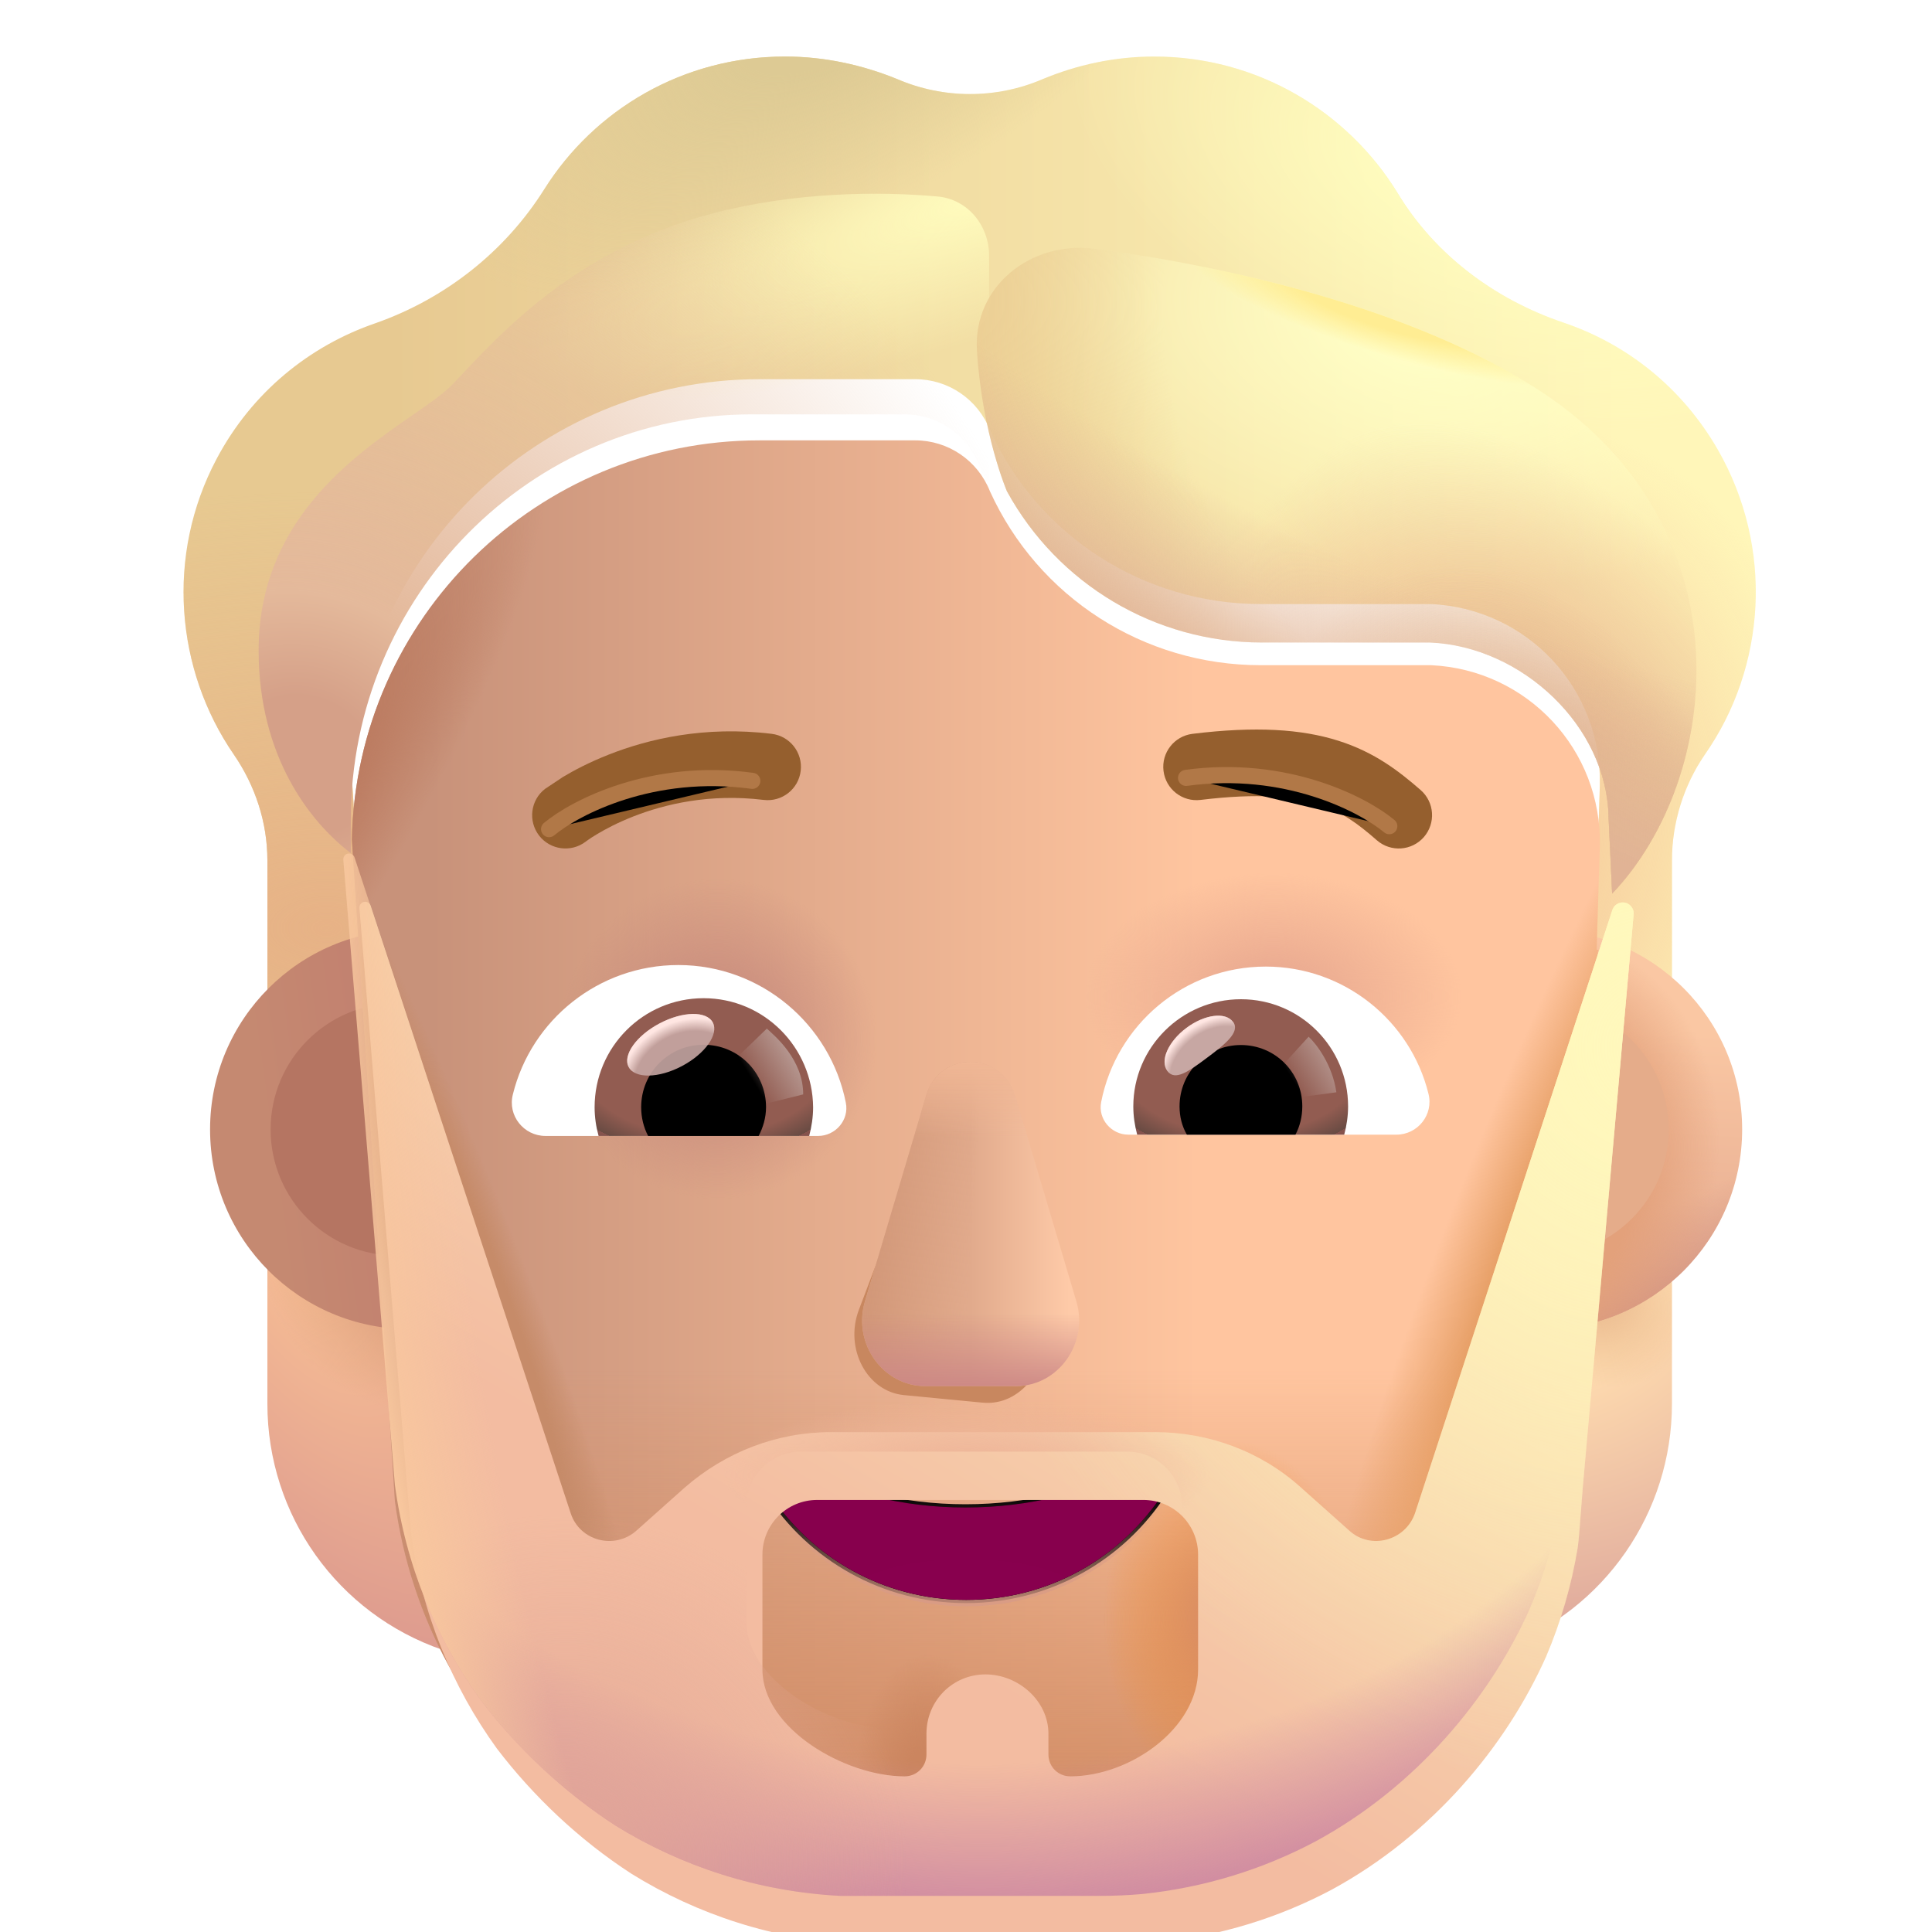 <svg viewBox="1 1 30 30" xmlns="http://www.w3.org/2000/svg">
<path d="M24.339 26.584C25.915 25.997 26.962 24.484 26.962 22.799V20.498H24.339V26.584Z" fill="url(#paint0_radial_3930_2126)"/>
<path d="M24.339 26.584C25.915 25.997 26.962 24.484 26.962 22.799V20.498H24.339V26.584Z" fill="url(#paint1_radial_3930_2126)"/>
<g filter="url(#filter0_ii_3930_2126)">
<path d="M6.685 17.189H5.152V15.059C5.152 14.469 4.962 13.899 4.632 13.418C3.722 12.098 3.572 10.319 4.362 8.828C4.912 7.788 5.812 7.068 6.832 6.718C7.912 6.338 8.842 5.608 9.452 4.638C10.232 3.398 11.612 2.578 13.192 2.578C13.802 2.578 14.392 2.708 14.932 2.928C15.652 3.238 16.472 3.238 17.192 2.928C17.722 2.708 18.302 2.578 18.922 2.578C20.522 2.578 21.922 3.428 22.702 4.698C23.282 5.658 24.212 6.348 25.272 6.708C26.252 7.038 27.112 7.708 27.672 8.678C28.552 10.209 28.422 12.059 27.472 13.418C27.142 13.899 26.962 14.479 26.962 15.059V17.189H25.71L25.815 15.498H25.792L25.842 13.899C25.882 12.389 24.712 11.149 23.222 11.079H20.572C18.762 11.079 17.122 10.028 16.372 8.378C16.182 7.898 15.722 7.588 15.212 7.588H12.792C9.348 7.588 6.536 10.345 6.464 13.782L6.685 17.189Z" fill="url(#paint2_linear_3930_2126)"/>
<path d="M6.685 17.189H5.152V15.059C5.152 14.469 4.962 13.899 4.632 13.418C3.722 12.098 3.572 10.319 4.362 8.828C4.912 7.788 5.812 7.068 6.832 6.718C7.912 6.338 8.842 5.608 9.452 4.638C10.232 3.398 11.612 2.578 13.192 2.578C13.802 2.578 14.392 2.708 14.932 2.928C15.652 3.238 16.472 3.238 17.192 2.928C17.722 2.708 18.302 2.578 18.922 2.578C20.522 2.578 21.922 3.428 22.702 4.698C23.282 5.658 24.212 6.348 25.272 6.708C26.252 7.038 27.112 7.708 27.672 8.678C28.552 10.209 28.422 12.059 27.472 13.418C27.142 13.899 26.962 14.479 26.962 15.059V17.189H25.71L25.815 15.498H25.792L25.842 13.899C25.882 12.389 24.712 11.149 23.222 11.079H20.572C18.762 11.079 17.122 10.028 16.372 8.378C16.182 7.898 15.722 7.588 15.212 7.588H12.792C9.348 7.588 6.536 10.345 6.464 13.782L6.685 17.189Z" fill="url(#paint3_radial_3930_2126)"/>
<path d="M6.685 17.189H5.152V15.059C5.152 14.469 4.962 13.899 4.632 13.418C3.722 12.098 3.572 10.319 4.362 8.828C4.912 7.788 5.812 7.068 6.832 6.718C7.912 6.338 8.842 5.608 9.452 4.638C10.232 3.398 11.612 2.578 13.192 2.578C13.802 2.578 14.392 2.708 14.932 2.928C15.652 3.238 16.472 3.238 17.192 2.928C17.722 2.708 18.302 2.578 18.922 2.578C20.522 2.578 21.922 3.428 22.702 4.698C23.282 5.658 24.212 6.348 25.272 6.708C26.252 7.038 27.112 7.708 27.672 8.678C28.552 10.209 28.422 12.059 27.472 13.418C27.142 13.899 26.962 14.479 26.962 15.059V17.189H25.71L25.815 15.498H25.792L25.842 13.899C25.882 12.389 24.712 11.149 23.222 11.079H20.572C18.762 11.079 17.122 10.028 16.372 8.378C16.182 7.898 15.722 7.588 15.212 7.588H12.792C9.348 7.588 6.536 10.345 6.464 13.782L6.685 17.189Z" fill="url(#paint4_radial_3930_2126)"/>
<path d="M6.685 17.189H5.152V15.059C5.152 14.469 4.962 13.899 4.632 13.418C3.722 12.098 3.572 10.319 4.362 8.828C4.912 7.788 5.812 7.068 6.832 6.718C7.912 6.338 8.842 5.608 9.452 4.638C10.232 3.398 11.612 2.578 13.192 2.578C13.802 2.578 14.392 2.708 14.932 2.928C15.652 3.238 16.472 3.238 17.192 2.928C17.722 2.708 18.302 2.578 18.922 2.578C20.522 2.578 21.922 3.428 22.702 4.698C23.282 5.658 24.212 6.348 25.272 6.708C26.252 7.038 27.112 7.708 27.672 8.678C28.552 10.209 28.422 12.059 27.472 13.418C27.142 13.899 26.962 14.479 26.962 15.059V17.189H25.71L25.815 15.498H25.792L25.842 13.899C25.882 12.389 24.712 11.149 23.222 11.079H20.572C18.762 11.079 17.122 10.028 16.372 8.378C16.182 7.898 15.722 7.588 15.212 7.588H12.792C9.348 7.588 6.536 10.345 6.464 13.782L6.685 17.189Z" fill="url(#paint5_radial_3930_2126)"/>
<path d="M6.685 17.189H5.152V15.059C5.152 14.469 4.962 13.899 4.632 13.418C3.722 12.098 3.572 10.319 4.362 8.828C4.912 7.788 5.812 7.068 6.832 6.718C7.912 6.338 8.842 5.608 9.452 4.638C10.232 3.398 11.612 2.578 13.192 2.578C13.802 2.578 14.392 2.708 14.932 2.928C15.652 3.238 16.472 3.238 17.192 2.928C17.722 2.708 18.302 2.578 18.922 2.578C20.522 2.578 21.922 3.428 22.702 4.698C23.282 5.658 24.212 6.348 25.272 6.708C26.252 7.038 27.112 7.708 27.672 8.678C28.552 10.209 28.422 12.059 27.472 13.418C27.142 13.899 26.962 14.479 26.962 15.059V17.189H25.71L25.815 15.498H25.792L25.842 13.899C25.882 12.389 24.712 11.149 23.222 11.079H20.572C18.762 11.079 17.122 10.028 16.372 8.378C16.182 7.898 15.722 7.588 15.212 7.588H12.792C9.348 7.588 6.536 10.345 6.464 13.782L6.685 17.189Z" fill="url(#paint6_radial_3930_2126)"/>
</g>
<path d="M9.122 20.498H5.152V22.799C5.152 24.529 6.242 26.058 7.872 26.619L9.122 27.052V20.498Z" fill="url(#paint7_radial_3930_2126)"/>
<path d="M9.122 20.498H5.152V22.799C5.152 24.529 6.242 26.058 7.872 26.619L9.122 27.052V20.498Z" fill="url(#paint8_radial_3930_2126)"/>
<g filter="url(#filter1_i_3930_2126)">
<path d="M7.162 21.639C8.874 21.639 10.262 20.251 10.262 18.538C10.262 16.826 8.874 15.438 7.162 15.438C5.45 15.438 4.062 16.826 4.062 18.538C4.062 20.251 5.45 21.639 7.162 21.639Z" fill="url(#paint9_linear_3930_2126)"/>
</g>
<path d="M24.952 21.639C26.664 21.639 28.052 20.251 28.052 18.538C28.052 16.826 26.664 15.438 24.952 15.438C23.24 15.438 21.852 16.826 21.852 18.538C21.852 20.251 23.24 21.639 24.952 21.639Z" fill="url(#paint10_linear_3930_2126)"/>
<path d="M24.952 21.639C26.664 21.639 28.052 20.251 28.052 18.538C28.052 16.826 26.664 15.438 24.952 15.438C23.24 15.438 21.852 16.826 21.852 18.538C21.852 20.251 23.24 21.639 24.952 21.639Z" fill="url(#paint11_radial_3930_2126)"/>
<path d="M24.952 21.639C26.664 21.639 28.052 20.251 28.052 18.538C28.052 16.826 26.664 15.438 24.952 15.438C23.24 15.438 21.852 16.826 21.852 18.538C21.852 20.251 23.24 21.639 24.952 21.639Z" fill="url(#paint12_radial_3930_2126)"/>
<g filter="url(#filter2_f_3930_2126)">
<path d="M24.952 20.498C26.035 20.498 26.912 19.621 26.912 18.538C26.912 17.456 26.035 16.578 24.952 16.578C23.87 16.578 22.992 17.456 22.992 18.538C22.992 19.621 23.87 20.498 24.952 20.498Z" fill="#E5AC8A"/>
</g>
<g filter="url(#filter3_f_3930_2126)">
<path d="M7.162 20.498C8.245 20.498 9.122 19.621 9.122 18.538C9.122 17.456 8.245 16.578 7.162 16.578C6.08 16.578 5.202 17.456 5.202 18.538C5.202 19.621 6.08 20.498 7.162 20.498Z" fill="#B57562"/>
</g>
<g filter="url(#filter4_i_3930_2126)">
<path d="M6.464 13.782C6.536 10.345 9.348 7.588 12.792 7.588H15.212C15.722 7.588 16.182 7.899 16.372 8.379C17.122 10.028 18.762 11.079 20.572 11.079H23.222C24.712 11.149 25.882 12.389 25.842 13.899L25.792 15.498H25.815L25.199 23.993C24.709 27.653 21.672 30.448 17.982 30.448H14.432C10.742 30.448 7.622 27.718 7.132 24.058L6.464 13.782Z" fill="url(#paint13_linear_3930_2126)"/>
<path d="M6.464 13.782C6.536 10.345 9.348 7.588 12.792 7.588H15.212C15.722 7.588 16.182 7.899 16.372 8.379C17.122 10.028 18.762 11.079 20.572 11.079H23.222C24.712 11.149 25.882 12.389 25.842 13.899L25.792 15.498H25.815L25.199 23.993C24.709 27.653 21.672 30.448 17.982 30.448H14.432C10.742 30.448 7.622 27.718 7.132 24.058L6.464 13.782Z" fill="url(#paint14_linear_3930_2126)"/>
<path d="M6.464 13.782C6.536 10.345 9.348 7.588 12.792 7.588H15.212C15.722 7.588 16.182 7.899 16.372 8.379C17.122 10.028 18.762 11.079 20.572 11.079H23.222C24.712 11.149 25.882 12.389 25.842 13.899L25.792 15.498H25.815L25.199 23.993C24.709 27.653 21.672 30.448 17.982 30.448H14.432C10.742 30.448 7.622 27.718 7.132 24.058L6.464 13.782Z" fill="url(#paint15_radial_3930_2126)"/>
<path d="M6.464 13.782C6.536 10.345 9.348 7.588 12.792 7.588H15.212C15.722 7.588 16.182 7.899 16.372 8.379C17.122 10.028 18.762 11.079 20.572 11.079H23.222C24.712 11.149 25.882 12.389 25.842 13.899L25.792 15.498H25.815L25.199 23.993C24.709 27.653 21.672 30.448 17.982 30.448H14.432C10.742 30.448 7.622 27.718 7.132 24.058L6.464 13.782Z" fill="url(#paint16_radial_3930_2126)"/>
<path d="M6.464 13.782C6.536 10.345 9.348 7.588 12.792 7.588H15.212C15.722 7.588 16.182 7.899 16.372 8.379C17.122 10.028 18.762 11.079 20.572 11.079H23.222C24.712 11.149 25.882 12.389 25.842 13.899L25.792 15.498H25.815L25.199 23.993C24.709 27.653 21.672 30.448 17.982 30.448H14.432C10.742 30.448 7.622 27.718 7.132 24.058L6.464 13.782Z" fill="url(#paint17_radial_3930_2126)"/>
<path d="M6.464 13.782C6.536 10.345 9.348 7.588 12.792 7.588H15.212C15.722 7.588 16.182 7.899 16.372 8.379C17.122 10.028 18.762 11.079 20.572 11.079H23.222C24.712 11.149 25.882 12.389 25.842 13.899L25.792 15.498H25.815L25.199 23.993C24.709 27.653 21.672 30.448 17.982 30.448H14.432C10.742 30.448 7.622 27.718 7.132 24.058L6.464 13.782Z" fill="url(#paint18_radial_3930_2126)"/>
<path d="M6.464 13.782C6.536 10.345 9.348 7.588 12.792 7.588H15.212C15.722 7.588 16.182 7.899 16.372 8.379C17.122 10.028 18.762 11.079 20.572 11.079H23.222C24.712 11.149 25.882 12.389 25.842 13.899L25.792 15.498H25.815L25.199 23.993C24.709 27.653 21.672 30.448 17.982 30.448H14.432C10.742 30.448 7.622 27.718 7.132 24.058L6.464 13.782Z" fill="url(#paint19_radial_3930_2126)"/>
<path d="M6.464 13.782C6.536 10.345 9.348 7.588 12.792 7.588H15.212C15.722 7.588 16.182 7.899 16.372 8.379C17.122 10.028 18.762 11.079 20.572 11.079H23.222C24.712 11.149 25.882 12.389 25.842 13.899L25.792 15.498H25.815L25.199 23.993C24.709 27.653 21.672 30.448 17.982 30.448H14.432C10.742 30.448 7.622 27.718 7.132 24.058L6.464 13.782Z" fill="url(#paint20_radial_3930_2126)"/>
<path d="M6.464 13.782C6.536 10.345 9.348 7.588 12.792 7.588H15.212C15.722 7.588 16.182 7.899 16.372 8.379C17.122 10.028 18.762 11.079 20.572 11.079H23.222C24.712 11.149 25.882 12.389 25.842 13.899L25.792 15.498H25.815L25.199 23.993C24.709 27.653 21.672 30.448 17.982 30.448H14.432C10.742 30.448 7.622 27.718 7.132 24.058L6.464 13.782Z" fill="url(#paint21_radial_3930_2126)"/>
</g>
<g filter="url(#filter5_f_3930_2126)">
<path d="M15.455 18.389L14.337 21.337C14.108 21.94 14.462 22.608 15.036 22.663L16.261 22.781C16.835 22.836 17.31 22.247 17.2 21.612L16.663 18.505C16.541 17.82 15.697 17.739 15.455 18.389Z" fill="#C8875F"/>
</g>
<g filter="url(#filter6_f_3930_2126)">
<path d="M19.112 24.202C19.3 23.913 18.969 23.555 18.667 23.713C17.876 24.127 16.977 24.358 15.991 24.358C15.017 24.358 14.105 24.127 13.34 23.714L13.34 23.714L13.338 23.713C13.182 23.635 13.02 23.681 12.924 23.785C12.827 23.889 12.794 24.053 12.894 24.202C13.553 25.222 14.697 25.893 16.003 25.893C17.309 25.893 18.453 25.222 19.112 24.202ZM19.112 24.202C19.112 24.202 19.112 24.202 19.112 24.202L19.07 24.175L19.112 24.202C19.112 24.202 19.112 24.202 19.112 24.202Z" stroke="url(#paint22_linear_3930_2126)" stroke-width="0.1"/>
</g>
<path d="M15.991 24.408C15.009 24.408 14.089 24.175 13.316 23.758C13.046 23.623 12.764 23.917 12.936 24.175C13.586 25.181 14.715 25.843 16.003 25.843C17.291 25.843 18.42 25.181 19.07 24.175C19.23 23.93 18.948 23.623 18.69 23.758C17.892 24.175 16.985 24.408 15.991 24.408Z" fill="url(#paint23_radial_3930_2126)"/>
<g filter="url(#filter7_i_3930_2126)">
<path d="M22.81 13.518C22.483 13.234 22.103 12.932 21.528 12.751C20.961 12.572 20.25 12.524 19.267 12.645C18.984 12.68 18.782 12.937 18.817 13.221C18.852 13.504 19.109 13.706 19.393 13.671C20.29 13.562 20.84 13.618 21.217 13.738C21.587 13.854 21.837 14.042 22.13 14.298C22.346 14.486 22.672 14.463 22.86 14.248C23.047 14.032 23.025 13.706 22.81 13.518Z" fill="#955F2E"/>
</g>
<g filter="url(#filter8_i_3930_2126)">
<path d="M9.491 13.315C9.659 13.214 9.901 13.086 10.206 12.966C10.816 12.726 11.689 12.517 12.733 12.645C13.016 12.68 13.218 12.937 13.183 13.221C13.149 13.504 12.891 13.706 12.607 13.671C11.771 13.569 11.074 13.736 10.584 13.928C10.339 14.024 10.149 14.126 10.022 14.202C9.958 14.24 9.911 14.271 9.882 14.292C9.867 14.302 9.857 14.309 9.851 14.314L9.846 14.318C9.62 14.491 9.297 14.45 9.122 14.226C8.947 14 8.987 13.675 9.213 13.5L9.491 13.315Z" fill="#955F2E"/>
</g>
<g filter="url(#filter9_f_3930_2126)">
<path d="M16.32 8.469C16.277 8.386 16.235 8.301 16.197 8.214C16.009 7.744 15.554 7.434 15.05 7.434H12.677C9.235 7.434 6.447 10.254 6.447 13.734V14.247C5.813 13.765 5.016 12.747 5.016 11.101C5.016 9.102 6.473 8.092 7.403 7.448C7.665 7.266 7.886 7.113 8.019 6.976C8.076 6.917 8.138 6.852 8.205 6.78C8.857 6.089 10.018 4.858 12.046 4.319C13.344 3.975 14.665 3.971 15.557 4.051C16.028 4.093 16.359 4.502 16.359 4.974V8.444L16.32 8.469Z" fill="url(#paint24_radial_3930_2126)"/>
<path d="M16.32 8.469C16.277 8.386 16.235 8.301 16.197 8.214C16.009 7.744 15.554 7.434 15.05 7.434H12.677C9.235 7.434 6.447 10.254 6.447 13.734V14.247C5.813 13.765 5.016 12.747 5.016 11.101C5.016 9.102 6.473 8.092 7.403 7.448C7.665 7.266 7.886 7.113 8.019 6.976C8.076 6.917 8.138 6.852 8.205 6.78C8.857 6.089 10.018 4.858 12.046 4.319C13.344 3.975 14.665 3.971 15.557 4.051C16.028 4.093 16.359 4.502 16.359 4.974V8.444L16.32 8.469Z" fill="url(#paint25_radial_3930_2126)"/>
</g>
<g filter="url(#filter10_f_3930_2126)">
<path d="M26.033 14.876L25.978 13.699C25.958 12.275 24.63 11.037 23.206 10.977H20.596C18.939 10.977 17.427 10.072 16.636 8.629C16.636 8.629 16.254 7.744 16.17 6.449C16.105 5.449 17.01 4.731 18.004 4.863C20.071 5.136 22.938 5.781 24.91 7.067C28.162 9.188 27.745 13.075 26.033 14.876Z" fill="url(#paint26_radial_3930_2126)"/>
<path d="M26.033 14.876L25.978 13.699C25.958 12.275 24.63 11.037 23.206 10.977H20.596C18.939 10.977 17.427 10.072 16.636 8.629C16.636 8.629 16.254 7.744 16.17 6.449C16.105 5.449 17.01 4.731 18.004 4.863C20.071 5.136 22.938 5.781 24.91 7.067C28.162 9.188 27.745 13.075 26.033 14.876Z" fill="url(#paint27_radial_3930_2126)"/>
<path d="M26.033 14.876L25.978 13.699C25.958 12.275 24.63 11.037 23.206 10.977H20.596C18.939 10.977 17.427 10.072 16.636 8.629C16.636 8.629 16.254 7.744 16.17 6.449C16.105 5.449 17.01 4.731 18.004 4.863C20.071 5.136 22.938 5.781 24.91 7.067C28.162 9.188 27.745 13.075 26.033 14.876Z" fill="url(#paint28_radial_3930_2126)"/>
<path d="M26.033 14.876L25.978 13.699C25.958 12.275 24.63 11.037 23.206 10.977H20.596C18.939 10.977 17.427 10.072 16.636 8.629C16.636 8.629 16.254 7.744 16.17 6.449C16.105 5.449 17.01 4.731 18.004 4.863C20.071 5.136 22.938 5.781 24.91 7.067C28.162 9.188 27.745 13.075 26.033 14.876Z" fill="url(#paint29_radial_3930_2126)"/>
<path d="M26.033 14.876L25.978 13.699C25.958 12.275 24.63 11.037 23.206 10.977H20.596C18.939 10.977 17.427 10.072 16.636 8.629C16.636 8.629 16.254 7.744 16.17 6.449C16.105 5.449 17.01 4.731 18.004 4.863C20.071 5.136 22.938 5.781 24.91 7.067C28.162 9.188 27.745 13.075 26.033 14.876Z" fill="url(#paint30_radial_3930_2126)"/>
<path d="M26.033 14.876L25.978 13.699C25.958 12.275 24.63 11.037 23.206 10.977H20.596C18.939 10.977 17.427 10.072 16.636 8.629C16.636 8.629 16.254 7.744 16.17 6.449C16.105 5.449 17.01 4.731 18.004 4.863C20.071 5.136 22.938 5.781 24.91 7.067C28.162 9.188 27.745 13.075 26.033 14.876Z" fill="url(#paint31_radial_3930_2126)"/>
</g>
<g filter="url(#filter11_f_3930_2126)">
<path d="M15.38 18.016L14.431 21.209C14.237 21.861 14.711 22.524 15.37 22.524H16.774C17.433 22.524 17.907 21.861 17.714 21.209L16.765 18.016C16.552 17.313 15.583 17.313 15.38 18.016Z" fill="url(#paint32_linear_3930_2126)"/>
<path d="M15.38 18.016L14.431 21.209C14.237 21.861 14.711 22.524 15.37 22.524H16.774C17.433 22.524 17.907 21.861 17.714 21.209L16.765 18.016C16.552 17.313 15.583 17.313 15.38 18.016Z" fill="url(#paint33_linear_3930_2126)"/>
<path d="M15.38 18.016L14.431 21.209C14.237 21.861 14.711 22.524 15.37 22.524H16.774C17.433 22.524 17.907 21.861 17.714 21.209L16.765 18.016C16.552 17.313 15.583 17.313 15.38 18.016Z" fill="url(#paint34_linear_3930_2126)"/>
<path d="M15.38 18.016L14.431 21.209C14.237 21.861 14.711 22.524 15.37 22.524H16.774C17.433 22.524 17.907 21.861 17.714 21.209L16.765 18.016C16.552 17.313 15.583 17.313 15.38 18.016Z" fill="url(#paint35_linear_3930_2126)"/>
</g>
<path d="M20.655 16.009C21.873 16.009 22.901 16.849 23.181 17.983C23.264 18.308 23.015 18.619 22.682 18.619H18.522C18.257 18.619 18.046 18.377 18.099 18.112C18.333 16.917 19.384 16.009 20.655 16.009Z" fill="white"/>
<path d="M20.269 16.516C21.192 16.516 21.933 17.265 21.933 18.18C21.933 18.331 21.91 18.482 21.873 18.619H18.658C18.62 18.475 18.598 18.331 18.598 18.18C18.598 17.265 19.347 16.516 20.269 16.516Z" fill="url(#paint36_radial_3930_2126)"/>
<path d="M19.316 18.18C19.316 17.65 19.74 17.227 20.269 17.227C20.799 17.227 21.222 17.65 21.222 18.18C21.222 18.339 21.184 18.49 21.116 18.619H19.43C19.354 18.49 19.316 18.339 19.316 18.18Z" fill="black"/>
<g filter="url(#filter12_f_3930_2126)">
<path d="M20.147 16.868C20.265 17.026 20.018 17.22 19.736 17.43C19.454 17.641 19.245 17.789 19.127 17.631C19.008 17.472 19.14 17.173 19.422 16.962C19.704 16.751 20.028 16.709 20.147 16.868Z" fill="#C7A7A3"/>
<path d="M20.147 16.868C20.265 17.026 20.018 17.22 19.736 17.43C19.454 17.641 19.245 17.789 19.127 17.631C19.008 17.472 19.14 17.173 19.422 16.962C19.704 16.751 20.028 16.709 20.147 16.868Z" fill="url(#paint37_radial_3930_2126)"/>
</g>
<g filter="url(#filter13_f_3930_2126)">
<path d="M21.751 17.961C21.69 17.531 21.438 17.206 21.32 17.098L20.835 17.63L21.054 18.055L21.751 17.961Z" fill="url(#paint38_linear_3930_2126)"/>
</g>
<path d="M11.533 15.985C10.295 15.985 9.248 16.838 8.964 17.993C8.879 18.323 9.133 18.639 9.471 18.639H13.703C13.972 18.639 14.188 18.393 14.134 18.123C13.895 16.908 12.818 15.985 11.533 15.985Z" fill="white"/>
<path d="M11.926 16.5C10.987 16.5 10.233 17.262 10.233 18.193C10.233 18.346 10.256 18.5 10.295 18.639H13.565C13.603 18.493 13.626 18.346 13.626 18.193C13.618 17.262 12.864 16.5 11.926 16.5Z" fill="url(#paint39_radial_3930_2126)"/>
<path d="M12.895 18.193C12.895 17.654 12.464 17.223 11.926 17.223C11.387 17.223 10.956 17.654 10.956 18.193C10.956 18.354 10.995 18.508 11.064 18.639H12.78C12.849 18.508 12.895 18.354 12.895 18.193Z" fill="black"/>
<g filter="url(#filter14_f_3930_2126)">
<path d="M13.472 17.994C13.472 17.447 13.027 17.082 12.907 16.972L12.36 17.501L12.697 18.186L13.472 17.994Z" fill="url(#paint40_linear_3930_2126)"/>
</g>
<g filter="url(#filter15_f_3930_2126)">
<ellipse cx="11.415" cy="17.223" rx="0.739" ry="0.374" transform="rotate(-27.914 11.415 17.223)" fill="#C7A7A3" fill-opacity="0.9"/>
<ellipse cx="11.415" cy="17.223" rx="0.739" ry="0.374" transform="rotate(-27.914 11.415 17.223)" fill="url(#paint41_radial_3930_2126)"/>
</g>
<g filter="url(#filter16_ii_3930_2126)">
<path fill-rule="evenodd" clip-rule="evenodd" d="M6.42 14.253C6.368 14.253 6.327 14.297 6.331 14.35L7.132 24.058C7.299 25.304 7.771 26.442 8.466 27.402C9.026 28.136 9.738 28.816 10.556 29.346C11.583 29.983 12.776 30.372 14.046 30.439H18.082C18.305 30.439 18.525 30.429 18.739 30.41C19.699 30.311 20.609 30.028 21.428 29.593C22.989 28.745 24.138 27.366 24.76 25.968C24.985 25.437 25.151 24.874 25.248 24.285C25.258 24.209 25.266 24.133 25.272 24.058L25.326 23.363L26.117 14.447C26.125 14.348 26.047 14.263 25.948 14.263V14.263C25.875 14.263 25.81 14.31 25.787 14.38L22.722 23.748C22.572 24.178 22.032 24.319 21.702 24.018L20.952 23.349C20.332 22.788 19.522 22.488 18.682 22.488H13.652C12.812 22.488 12.012 22.799 11.382 23.349L10.632 24.018C10.292 24.319 9.752 24.178 9.612 23.748L6.505 14.314C6.493 14.278 6.459 14.253 6.42 14.253V14.253ZM12.589 26.173V24.391C12.589 23.921 12.969 23.541 13.439 23.541H18.504C18.974 23.541 19.354 23.921 19.354 24.391V26.173C19.354 27.093 18.29 27.833 17.37 27.833C17.18 27.833 17.03 27.683 17.03 27.493V27.171C17.03 26.66 16.562 26.25 16.052 26.25C15.542 26.25 15.136 26.66 15.136 27.171V27.493C15.136 27.683 14.986 27.833 14.796 27.833C13.876 27.833 12.589 27.093 12.589 26.173Z" fill="url(#paint42_linear_3930_2126)"/>
<path fill-rule="evenodd" clip-rule="evenodd" d="M6.42 14.253C6.368 14.253 6.327 14.297 6.331 14.35L7.132 24.058C7.299 25.304 7.771 26.442 8.466 27.402C9.026 28.136 9.738 28.816 10.556 29.346C11.583 29.983 12.776 30.372 14.046 30.439H18.082C18.305 30.439 18.525 30.429 18.739 30.41C19.699 30.311 20.609 30.028 21.428 29.593C22.989 28.745 24.138 27.366 24.76 25.968C24.985 25.437 25.151 24.874 25.248 24.285C25.258 24.209 25.266 24.133 25.272 24.058L25.326 23.363L26.117 14.447C26.125 14.348 26.047 14.263 25.948 14.263V14.263C25.875 14.263 25.81 14.31 25.787 14.38L22.722 23.748C22.572 24.178 22.032 24.319 21.702 24.018L20.952 23.349C20.332 22.788 19.522 22.488 18.682 22.488H13.652C12.812 22.488 12.012 22.799 11.382 23.349L10.632 24.018C10.292 24.319 9.752 24.178 9.612 23.748L6.505 14.314C6.493 14.278 6.459 14.253 6.42 14.253V14.253ZM12.589 26.173V24.391C12.589 23.921 12.969 23.541 13.439 23.541H18.504C18.974 23.541 19.354 23.921 19.354 24.391V26.173C19.354 27.093 18.29 27.833 17.37 27.833C17.18 27.833 17.03 27.683 17.03 27.493V27.171C17.03 26.66 16.562 26.25 16.052 26.25C15.542 26.25 15.136 26.66 15.136 27.171V27.493C15.136 27.683 14.986 27.833 14.796 27.833C13.876 27.833 12.589 27.093 12.589 26.173Z" fill="url(#paint43_radial_3930_2126)"/>
</g>
<path fill-rule="evenodd" clip-rule="evenodd" d="M6.42 14.253C6.368 14.253 6.327 14.297 6.331 14.35L7.132 24.058C7.299 25.304 7.771 26.442 8.466 27.402C9.026 28.136 9.738 28.816 10.556 29.346C11.583 29.983 12.776 30.372 14.046 30.439H18.082C18.305 30.439 18.525 30.429 18.739 30.41C19.699 30.311 20.609 30.028 21.428 29.593C22.989 28.745 24.138 27.366 24.76 25.968C24.985 25.437 25.151 24.874 25.248 24.285C25.258 24.209 25.266 24.133 25.272 24.058L25.326 23.363L26.117 14.447C26.125 14.348 26.047 14.263 25.948 14.263V14.263C25.875 14.263 25.81 14.31 25.787 14.38L22.722 23.748C22.572 24.178 22.032 24.319 21.702 24.018L20.952 23.349C20.332 22.788 19.522 22.488 18.682 22.488H13.652C12.812 22.488 12.012 22.799 11.382 23.349L10.632 24.018C10.292 24.319 9.752 24.178 9.612 23.748L6.505 14.314C6.493 14.278 6.459 14.253 6.42 14.253V14.253ZM12.589 26.173V24.391C12.589 23.921 12.969 23.541 13.439 23.541H18.504C18.974 23.541 19.354 23.921 19.354 24.391V26.173C19.354 27.093 18.29 27.833 17.37 27.833C17.18 27.833 17.03 27.683 17.03 27.493V27.171C17.03 26.66 16.562 26.25 16.052 26.25C15.542 26.25 15.136 26.66 15.136 27.171V27.493C15.136 27.683 14.986 27.833 14.796 27.833C13.876 27.833 12.589 27.093 12.589 26.173Z" fill="url(#paint44_radial_3930_2126)"/>
<path fill-rule="evenodd" clip-rule="evenodd" d="M6.42 14.253C6.368 14.253 6.327 14.297 6.331 14.35L7.132 24.058C7.299 25.304 7.771 26.442 8.466 27.402C9.026 28.136 9.738 28.816 10.556 29.346C11.583 29.983 12.776 30.372 14.046 30.439H18.082C18.305 30.439 18.525 30.429 18.739 30.41C19.699 30.311 20.609 30.028 21.428 29.593C22.989 28.745 24.138 27.366 24.76 25.968C24.985 25.437 25.151 24.874 25.248 24.285C25.258 24.209 25.266 24.133 25.272 24.058L25.326 23.363L26.117 14.447C26.125 14.348 26.047 14.263 25.948 14.263V14.263C25.875 14.263 25.81 14.31 25.787 14.38L22.722 23.748C22.572 24.178 22.032 24.319 21.702 24.018L20.952 23.349C20.332 22.788 19.522 22.488 18.682 22.488H13.652C12.812 22.488 12.012 22.799 11.382 23.349L10.632 24.018C10.292 24.319 9.752 24.178 9.612 23.748L6.505 14.314C6.493 14.278 6.459 14.253 6.42 14.253V14.253ZM12.589 26.173V24.391C12.589 23.921 12.969 23.541 13.439 23.541H18.504C18.974 23.541 19.354 23.921 19.354 24.391V26.173C19.354 27.093 18.29 27.833 17.37 27.833C17.18 27.833 17.03 27.683 17.03 27.493V27.171C17.03 26.66 16.562 26.25 16.052 26.25C15.542 26.25 15.136 26.66 15.136 27.171V27.493C15.136 27.683 14.986 27.833 14.796 27.833C13.876 27.833 12.589 27.093 12.589 26.173Z" fill="url(#paint45_radial_3930_2126)"/>
<path fill-rule="evenodd" clip-rule="evenodd" d="M6.42 14.253C6.368 14.253 6.327 14.297 6.331 14.35L7.132 24.058C7.299 25.304 7.771 26.442 8.466 27.402C9.026 28.136 9.738 28.816 10.556 29.346C11.583 29.983 12.776 30.372 14.046 30.439H18.082C18.305 30.439 18.525 30.429 18.739 30.41C19.699 30.311 20.609 30.028 21.428 29.593C22.989 28.745 24.138 27.366 24.76 25.968C24.985 25.437 25.151 24.874 25.248 24.285C25.258 24.209 25.266 24.133 25.272 24.058L25.326 23.363L26.117 14.447C26.125 14.348 26.047 14.263 25.948 14.263V14.263C25.875 14.263 25.81 14.31 25.787 14.38L22.722 23.748C22.572 24.178 22.032 24.319 21.702 24.018L20.952 23.349C20.332 22.788 19.522 22.488 18.682 22.488H13.652C12.812 22.488 12.012 22.799 11.382 23.349L10.632 24.018C10.292 24.319 9.752 24.178 9.612 23.748L6.505 14.314C6.493 14.278 6.459 14.253 6.42 14.253V14.253ZM12.589 26.173V24.391C12.589 23.921 12.969 23.541 13.439 23.541H18.504C18.974 23.541 19.354 23.921 19.354 24.391V26.173C19.354 27.093 18.29 27.833 17.37 27.833C17.18 27.833 17.03 27.683 17.03 27.493V27.171C17.03 26.66 16.562 26.25 16.052 26.25C15.542 26.25 15.136 26.66 15.136 27.171V27.493C15.136 27.683 14.986 27.833 14.796 27.833C13.876 27.833 12.589 27.093 12.589 26.173Z" fill="url(#paint46_radial_3930_2126)"/>
<path fill-rule="evenodd" clip-rule="evenodd" d="M6.42 14.253C6.368 14.253 6.327 14.297 6.331 14.35L7.132 24.058C7.299 25.304 7.771 26.442 8.466 27.402C9.026 28.136 9.738 28.816 10.556 29.346C11.583 29.983 12.776 30.372 14.046 30.439H18.082C18.305 30.439 18.525 30.429 18.739 30.41C19.699 30.311 20.609 30.028 21.428 29.593C22.989 28.745 24.138 27.366 24.76 25.968C24.985 25.437 25.151 24.874 25.248 24.285C25.258 24.209 25.266 24.133 25.272 24.058L25.326 23.363L26.117 14.447C26.125 14.348 26.047 14.263 25.948 14.263V14.263C25.875 14.263 25.81 14.31 25.787 14.38L22.722 23.748C22.572 24.178 22.032 24.319 21.702 24.018L20.952 23.349C20.332 22.788 19.522 22.488 18.682 22.488H13.652C12.812 22.488 12.012 22.799 11.382 23.349L10.632 24.018C10.292 24.319 9.752 24.178 9.612 23.748L6.505 14.314C6.493 14.278 6.459 14.253 6.42 14.253V14.253ZM12.589 26.173V24.391C12.589 23.921 12.969 23.541 13.439 23.541H18.504C18.974 23.541 19.354 23.921 19.354 24.391V26.173C19.354 27.093 18.29 27.833 17.37 27.833C17.18 27.833 17.03 27.683 17.03 27.493V27.171C17.03 26.66 16.562 26.25 16.052 26.25C15.542 26.25 15.136 26.66 15.136 27.171V27.493C15.136 27.683 14.986 27.833 14.796 27.833C13.876 27.833 12.589 27.093 12.589 26.173Z" fill="url(#paint47_radial_3930_2126)"/>
<g filter="url(#filter17_f_3930_2126)">
<path d="M9.526 13.875C9.932 13.537 11.132 12.913 12.682 13.125" stroke="#B17847" stroke-width="0.25" stroke-linecap="round"/>
</g>
<g filter="url(#filter18_f_3930_2126)">
<path d="M22.573 13.829C22.167 13.49 20.967 12.866 19.417 13.079" stroke="#B17847" stroke-width="0.25" stroke-linecap="round"/>
</g>
<defs>
<filter id="filter0_ii_3930_2126" x="3.85" y="2.078" width="24.414" height="15.11" filterUnits="userSpaceOnUse" color-interpolation-filters="sRGB">
<feFlood flood-opacity="0" result="BackgroundImageFix"/>
<feBlend mode="normal" in="SourceGraphic" in2="BackgroundImageFix" result="shape"/>
<feColorMatrix in="SourceAlpha" type="matrix" values="0 0 0 0 0 0 0 0 0 0 0 0 0 0 0 0 0 0 127 0" result="hardAlpha"/>
<feOffset dy="-0.5"/>
<feGaussianBlur stdDeviation="0.625"/>
<feComposite in2="hardAlpha" operator="arithmetic" k2="-1" k3="1"/>
<feColorMatrix type="matrix" values="0 0 0 0 0.914 0 0 0 0 0.733 0 0 0 0 0.592 0 0 0 1 0"/>
<feBlend mode="normal" in2="shape" result="effect1_innerShadow_3930_2126"/>
<feColorMatrix in="SourceAlpha" type="matrix" values="0 0 0 0 0 0 0 0 0 0 0 0 0 0 0 0 0 0 127 0" result="hardAlpha"/>
<feOffset dy="-0.2"/>
<feGaussianBlur stdDeviation="0.2"/>
<feComposite in2="hardAlpha" operator="arithmetic" k2="-1" k3="1"/>
<feColorMatrix type="matrix" values="0 0 0 0 0.875 0 0 0 0 0.678 0 0 0 0 0.557 0 0 0 1 0"/>
<feBlend mode="normal" in2="effect1_innerShadow_3930_2126" result="effect2_innerShadow_3930_2126"/>
</filter>
<filter id="filter1_i_3930_2126" x="4.062" y="15.438" width="6.4" height="6.2" filterUnits="userSpaceOnUse" color-interpolation-filters="sRGB">
<feFlood flood-opacity="0" result="BackgroundImageFix"/>
<feBlend mode="normal" in="SourceGraphic" in2="BackgroundImageFix" result="shape"/>
<feColorMatrix in="SourceAlpha" type="matrix" values="0 0 0 0 0 0 0 0 0 0 0 0 0 0 0 0 0 0 127 0" result="hardAlpha"/>
<feOffset dx="0.2"/>
<feGaussianBlur stdDeviation="0.2"/>
<feComposite in2="hardAlpha" operator="arithmetic" k2="-1" k3="1"/>
<feColorMatrix type="matrix" values="0 0 0 0 0.871 0 0 0 0 0.639 0 0 0 0 0.529 0 0 0 1 0"/>
<feBlend mode="normal" in2="shape" result="effect1_innerShadow_3930_2126"/>
</filter>
<filter id="filter2_f_3930_2126" x="22.742" y="16.328" width="4.42" height="4.42" filterUnits="userSpaceOnUse" color-interpolation-filters="sRGB">
<feFlood flood-opacity="0" result="BackgroundImageFix"/>
<feBlend mode="normal" in="SourceGraphic" in2="BackgroundImageFix" result="shape"/>
<feGaussianBlur stdDeviation="0.125" result="effect1_foregroundBlur_3930_2126"/>
</filter>
<filter id="filter3_f_3930_2126" x="4.702" y="16.078" width="4.92" height="4.92" filterUnits="userSpaceOnUse" color-interpolation-filters="sRGB">
<feFlood flood-opacity="0" result="BackgroundImageFix"/>
<feBlend mode="normal" in="SourceGraphic" in2="BackgroundImageFix" result="shape"/>
<feGaussianBlur stdDeviation="0.25" result="effect1_foregroundBlur_3930_2126"/>
</filter>
<filter id="filter4_i_3930_2126" x="6.464" y="7.588" width="19.38" height="23.11" filterUnits="userSpaceOnUse" color-interpolation-filters="sRGB">
<feFlood flood-opacity="0" result="BackgroundImageFix"/>
<feBlend mode="normal" in="SourceGraphic" in2="BackgroundImageFix" result="shape"/>
<feColorMatrix in="SourceAlpha" type="matrix" values="0 0 0 0 0 0 0 0 0 0 0 0 0 0 0 0 0 0 127 0" result="hardAlpha"/>
<feOffset dy="0.25"/>
<feGaussianBlur stdDeviation="0.5"/>
<feComposite in2="hardAlpha" operator="arithmetic" k2="-1" k3="1"/>
<feColorMatrix type="matrix" values="0 0 0 0 0.776 0 0 0 0 0.525 0 0 0 0 0.412 0 0 0 1 0"/>
<feBlend mode="normal" in2="shape" result="effect1_innerShadow_3930_2126"/>
</filter>
<filter id="filter5_f_3930_2126" x="13.767" y="17.444" width="3.949" height="5.841" filterUnits="userSpaceOnUse" color-interpolation-filters="sRGB">
<feFlood flood-opacity="0" result="BackgroundImageFix"/>
<feBlend mode="normal" in="SourceGraphic" in2="BackgroundImageFix" result="shape"/>
<feGaussianBlur stdDeviation="0.25" result="effect1_foregroundBlur_3930_2126"/>
</filter>
<filter id="filter6_f_3930_2126" x="12.683" y="23.524" width="6.634" height="2.52" filterUnits="userSpaceOnUse" color-interpolation-filters="sRGB">
<feFlood flood-opacity="0" result="BackgroundImageFix"/>
<feBlend mode="normal" in="SourceGraphic" in2="BackgroundImageFix" result="shape"/>
<feGaussianBlur stdDeviation="0.05" result="effect1_foregroundBlur_3930_2126"/>
</filter>
<filter id="filter7_i_3930_2126" x="18.813" y="12.329" width="4.424" height="2.097" filterUnits="userSpaceOnUse" color-interpolation-filters="sRGB">
<feFlood flood-opacity="0" result="BackgroundImageFix"/>
<feBlend mode="normal" in="SourceGraphic" in2="BackgroundImageFix" result="shape"/>
<feColorMatrix in="SourceAlpha" type="matrix" values="0 0 0 0 0 0 0 0 0 0 0 0 0 0 0 0 0 0 127 0" result="hardAlpha"/>
<feOffset dx="0.25" dy="-0.25"/>
<feGaussianBlur stdDeviation="0.25"/>
<feComposite in2="hardAlpha" operator="arithmetic" k2="-1" k3="1"/>
<feColorMatrix type="matrix" values="0 0 0 0 0.486 0 0 0 0 0.294 0 0 0 0 0.196 0 0 0 1 0"/>
<feBlend mode="normal" in2="shape" result="effect1_innerShadow_3930_2126"/>
</filter>
<filter id="filter8_i_3930_2126" x="9.013" y="12.356" width="4.424" height="2.069" filterUnits="userSpaceOnUse" color-interpolation-filters="sRGB">
<feFlood flood-opacity="0" result="BackgroundImageFix"/>
<feBlend mode="normal" in="SourceGraphic" in2="BackgroundImageFix" result="shape"/>
<feColorMatrix in="SourceAlpha" type="matrix" values="0 0 0 0 0 0 0 0 0 0 0 0 0 0 0 0 0 0 127 0" result="hardAlpha"/>
<feOffset dx="0.25" dy="-0.25"/>
<feGaussianBlur stdDeviation="0.25"/>
<feComposite in2="hardAlpha" operator="arithmetic" k2="-1" k3="1"/>
<feColorMatrix type="matrix" values="0 0 0 0 0.486 0 0 0 0 0.294 0 0 0 0 0.196 0 0 0 1 0"/>
<feBlend mode="normal" in2="shape" result="effect1_innerShadow_3930_2126"/>
</filter>
<filter id="filter9_f_3930_2126" x="4.516" y="3.508" width="12.344" height="11.239" filterUnits="userSpaceOnUse" color-interpolation-filters="sRGB">
<feFlood flood-opacity="0" result="BackgroundImageFix"/>
<feBlend mode="normal" in="SourceGraphic" in2="BackgroundImageFix" result="shape"/>
<feGaussianBlur stdDeviation="0.25" result="effect1_foregroundBlur_3930_2126"/>
</filter>
<filter id="filter10_f_3930_2126" x="15.666" y="4.347" width="12.176" height="11.028" filterUnits="userSpaceOnUse" color-interpolation-filters="sRGB">
<feFlood flood-opacity="0" result="BackgroundImageFix"/>
<feBlend mode="normal" in="SourceGraphic" in2="BackgroundImageFix" result="shape"/>
<feGaussianBlur stdDeviation="0.25" result="effect1_foregroundBlur_3930_2126"/>
</filter>
<filter id="filter11_f_3930_2126" x="14.287" y="17.389" width="3.57" height="5.235" filterUnits="userSpaceOnUse" color-interpolation-filters="sRGB">
<feFlood flood-opacity="0" result="BackgroundImageFix"/>
<feBlend mode="normal" in="SourceGraphic" in2="BackgroundImageFix" result="shape"/>
<feGaussianBlur stdDeviation="0.05" result="effect1_foregroundBlur_3930_2126"/>
</filter>
<filter id="filter12_f_3930_2126" x="18.983" y="16.672" width="1.294" height="1.125" filterUnits="userSpaceOnUse" color-interpolation-filters="sRGB">
<feFlood flood-opacity="0" result="BackgroundImageFix"/>
<feBlend mode="normal" in="SourceGraphic" in2="BackgroundImageFix" result="shape"/>
<feGaussianBlur stdDeviation="0.05" result="effect1_foregroundBlur_3930_2126"/>
</filter>
<filter id="filter13_f_3930_2126" x="20.636" y="16.898" width="1.316" height="1.357" filterUnits="userSpaceOnUse" color-interpolation-filters="sRGB">
<feFlood flood-opacity="0" result="BackgroundImageFix"/>
<feBlend mode="normal" in="SourceGraphic" in2="BackgroundImageFix" result="shape"/>
<feGaussianBlur stdDeviation="0.1" result="effect1_foregroundBlur_3930_2126"/>
</filter>
<filter id="filter14_f_3930_2126" x="12.16" y="16.772" width="1.512" height="1.614" filterUnits="userSpaceOnUse" color-interpolation-filters="sRGB">
<feFlood flood-opacity="0" result="BackgroundImageFix"/>
<feBlend mode="normal" in="SourceGraphic" in2="BackgroundImageFix" result="shape"/>
<feGaussianBlur stdDeviation="0.1" result="effect1_foregroundBlur_3930_2126"/>
</filter>
<filter id="filter15_f_3930_2126" x="10.639" y="16.645" width="1.552" height="1.157" filterUnits="userSpaceOnUse" color-interpolation-filters="sRGB">
<feFlood flood-opacity="0" result="BackgroundImageFix"/>
<feBlend mode="normal" in="SourceGraphic" in2="BackgroundImageFix" result="shape"/>
<feGaussianBlur stdDeviation="0.05" result="effect1_foregroundBlur_3930_2126"/>
</filter>
<filter id="filter16_ii_3930_2126" x="6.331" y="14.253" width="20.036" height="16.686" filterUnits="userSpaceOnUse" color-interpolation-filters="sRGB">
<feFlood flood-opacity="0" result="BackgroundImageFix"/>
<feBlend mode="normal" in="SourceGraphic" in2="BackgroundImageFix" result="shape"/>
<feColorMatrix in="SourceAlpha" type="matrix" values="0 0 0 0 0 0 0 0 0 0 0 0 0 0 0 0 0 0 127 0" result="hardAlpha"/>
<feOffset dy="0.5"/>
<feGaussianBlur stdDeviation="0.5"/>
<feComposite in2="hardAlpha" operator="arithmetic" k2="-1" k3="1"/>
<feColorMatrix type="matrix" values="0 0 0 0 1 0 0 0 0 0.922 0 0 0 0 0.71 0 0 0 1 0"/>
<feBlend mode="normal" in2="shape" result="effect1_innerShadow_3930_2126"/>
<feColorMatrix in="SourceAlpha" type="matrix" values="0 0 0 0 0 0 0 0 0 0 0 0 0 0 0 0 0 0 127 0" result="hardAlpha"/>
<feOffset dx="0.25" dy="0.25"/>
<feGaussianBlur stdDeviation="0.175"/>
<feComposite in2="hardAlpha" operator="arithmetic" k2="-1" k3="1"/>
<feColorMatrix type="matrix" values="0 0 0 0 1 0 0 0 0 0.894 0 0 0 0 0.678 0 0 0 1 0"/>
<feBlend mode="normal" in2="effect1_innerShadow_3930_2126" result="effect2_innerShadow_3930_2126"/>
</filter>
<filter id="filter17_f_3930_2126" x="9.151" y="12.707" width="3.906" height="1.543" filterUnits="userSpaceOnUse" color-interpolation-filters="sRGB">
<feFlood flood-opacity="0" result="BackgroundImageFix"/>
<feBlend mode="normal" in="SourceGraphic" in2="BackgroundImageFix" result="shape"/>
<feGaussianBlur stdDeviation="0.125" result="effect1_foregroundBlur_3930_2126"/>
</filter>
<filter id="filter18_f_3930_2126" x="19.042" y="12.66" width="3.906" height="1.543" filterUnits="userSpaceOnUse" color-interpolation-filters="sRGB">
<feFlood flood-opacity="0" result="BackgroundImageFix"/>
<feBlend mode="normal" in="SourceGraphic" in2="BackgroundImageFix" result="shape"/>
<feGaussianBlur stdDeviation="0.125" result="effect1_foregroundBlur_3930_2126"/>
</filter>
<radialGradient id="paint0_radial_3930_2126" cx="0" cy="0" r="1" gradientUnits="userSpaceOnUse" gradientTransform="translate(24.765 20.498) rotate(77.002) scale(6.707 7.599)">
<stop offset="0.28" stop-color="#FFDCAF"/>
<stop offset="1" stop-color="#D89E98"/>
</radialGradient>
<radialGradient id="paint1_radial_3930_2126" cx="0" cy="0" r="1" gradientUnits="userSpaceOnUse" gradientTransform="translate(25.65 21.02) rotate(126.551) scale(1.369 1.777)">
<stop stop-color="#E6B489"/>
<stop offset="1" stop-color="#E6B489" stop-opacity="0"/>
</radialGradient>
<linearGradient id="paint2_linear_3930_2126" x1="26.23" y1="8.501" x2="7.029" y2="8.501" gradientUnits="userSpaceOnUse">
<stop stop-color="#FFF6B9"/>
<stop offset="1" stop-color="#E7C991"/>
</linearGradient>
<radialGradient id="paint3_radial_3930_2126" cx="0" cy="0" r="1" gradientUnits="userSpaceOnUse" gradientTransform="translate(6.139 16.089) rotate(-90) scale(6.755 12.207)">
<stop stop-color="#E7B286"/>
<stop offset="1" stop-color="#E7B286" stop-opacity="0"/>
</radialGradient>
<radialGradient id="paint4_radial_3930_2126" cx="0" cy="0" r="1" gradientUnits="userSpaceOnUse" gradientTransform="translate(23.055 15.236) rotate(-60.751) scale(7.444 5.812)">
<stop offset="0.318" stop-color="#F6CB9C"/>
<stop offset="1" stop-color="#F6CB9C" stop-opacity="0"/>
</radialGradient>
<radialGradient id="paint5_radial_3930_2126" cx="0" cy="0" r="1" gradientUnits="userSpaceOnUse" gradientTransform="translate(23.845 4.417) rotate(-159.494) scale(6.584 3.455)">
<stop stop-color="#FFFFC1"/>
<stop offset="1" stop-color="#FFFFC1" stop-opacity="0"/>
</radialGradient>
<radialGradient id="paint6_radial_3930_2126" cx="0" cy="0" r="1" gradientUnits="userSpaceOnUse" gradientTransform="translate(14.34 1.456) rotate(57.96) scale(3.236 7.558)">
<stop offset="0.287" stop-color="#DDCA94"/>
<stop offset="1" stop-color="#DDCA94" stop-opacity="0"/>
</radialGradient>
<radialGradient id="paint7_radial_3930_2126" cx="0" cy="0" r="1" gradientUnits="userSpaceOnUse" gradientTransform="translate(5.797 20.759) rotate(57.664) scale(7.051 3.737)">
<stop stop-color="#F8BF95"/>
<stop offset="1" stop-color="#DC998E"/>
</radialGradient>
<radialGradient id="paint8_radial_3930_2126" cx="0" cy="0" r="1" gradientUnits="userSpaceOnUse" gradientTransform="translate(8.17 20.304) rotate(78.679) scale(2.704 3.108)">
<stop offset="0.263" stop-color="#D79B77"/>
<stop offset="1" stop-color="#D79B77" stop-opacity="0"/>
</radialGradient>
<linearGradient id="paint9_linear_3930_2126" x1="4.906" y1="18.538" x2="8.557" y2="18.023" gradientUnits="userSpaceOnUse">
<stop stop-color="#C58971"/>
<stop offset="1" stop-color="#BF796E"/>
</linearGradient>
<linearGradient id="paint10_linear_3930_2126" x1="27.219" y1="16.344" x2="26.921" y2="21.845" gradientUnits="userSpaceOnUse">
<stop offset="0.125" stop-color="#FAC7A3"/>
<stop offset="1" stop-color="#E0A48C"/>
</linearGradient>
<radialGradient id="paint11_radial_3930_2126" cx="0" cy="0" r="1" gradientUnits="userSpaceOnUse" gradientTransform="translate(22.969 15.938) rotate(83.257) scale(6.388 10.569)">
<stop offset="0.739" stop-color="#D09180" stop-opacity="0"/>
<stop offset="1" stop-color="#D09180"/>
</radialGradient>
<radialGradient id="paint12_radial_3930_2126" cx="0" cy="0" r="1" gradientUnits="userSpaceOnUse" gradientTransform="translate(24 19.344) rotate(-57.265) scale(4.161 3.506)">
<stop offset="0.664" stop-color="#E3A17B"/>
<stop offset="1" stop-color="#E3A17B" stop-opacity="0"/>
</radialGradient>
<linearGradient id="paint13_linear_3930_2126" x1="19.62" y1="19.703" x2="7.688" y2="19.703" gradientUnits="userSpaceOnUse">
<stop stop-color="#FFC59F"/>
<stop offset="1" stop-color="#C8927A"/>
</linearGradient>
<linearGradient id="paint14_linear_3930_2126" x1="15.432" y1="29.828" x2="15.432" y2="22.016" gradientUnits="userSpaceOnUse">
<stop stop-color="#CD865E"/>
<stop offset="1" stop-color="#CD865E" stop-opacity="0"/>
</linearGradient>
<radialGradient id="paint15_radial_3930_2126" cx="0" cy="0" r="1" gradientUnits="userSpaceOnUse" gradientTransform="translate(15.367 28.411) rotate(-88.152) scale(1.962 1.107)">
<stop offset="0.247" stop-color="#CB855F"/>
<stop offset="1" stop-color="#CB855F" stop-opacity="0"/>
</radialGradient>
<radialGradient id="paint16_radial_3930_2126" cx="0" cy="0" r="1" gradientUnits="userSpaceOnUse" gradientTransform="translate(20.079 25.882) rotate(-179.076) scale(1.961 2.754)">
<stop stop-color="#D0876A"/>
<stop offset="1" stop-color="#F08721" stop-opacity="0"/>
<stop offset="1" stop-color="#D0876A" stop-opacity="0"/>
</radialGradient>
<radialGradient id="paint17_radial_3930_2126" cx="0" cy="0" r="1" gradientUnits="userSpaceOnUse" gradientTransform="translate(20.768 16.222) rotate(-90) scale(1.919 2.921)">
<stop stop-color="#E5A48D"/>
<stop offset="1" stop-color="#E5A48D" stop-opacity="0"/>
</radialGradient>
<radialGradient id="paint18_radial_3930_2126" cx="0" cy="0" r="1" gradientUnits="userSpaceOnUse" gradientTransform="translate(12.148 16.88) rotate(-90) scale(2.491 2.463)">
<stop stop-color="#C2847A"/>
<stop offset="1" stop-color="#C2847A" stop-opacity="0"/>
</radialGradient>
<radialGradient id="paint19_radial_3930_2126" cx="0" cy="0" r="1" gradientUnits="userSpaceOnUse" gradientTransform="translate(4.394 14.933) rotate(-56.563) scale(8.801 1.909)">
<stop offset="0.412" stop-color="#BB7A5F"/>
<stop offset="1" stop-color="#BB7A5F" stop-opacity="0"/>
</radialGradient>
<radialGradient id="paint20_radial_3930_2126" cx="0" cy="0" r="1" gradientUnits="userSpaceOnUse" gradientTransform="translate(7.251 18.743) rotate(66.939) scale(9.506 1.139)">
<stop offset="0.653" stop-color="#C68B69"/>
<stop offset="1" stop-color="#C68B69" stop-opacity="0"/>
</radialGradient>
<radialGradient id="paint21_radial_3930_2126" cx="0" cy="0" r="1" gradientUnits="userSpaceOnUse" gradientTransform="translate(25.35 19.696) rotate(111.801) scale(10.959 1.745)">
<stop offset="0.47" stop-color="#E8A169"/>
<stop offset="1" stop-color="#E8A169" stop-opacity="0"/>
</radialGradient>
<linearGradient id="paint22_linear_3930_2126" x1="16.182" y1="26.188" x2="16.182" y2="24.188" gradientUnits="userSpaceOnUse">
<stop stop-color="#D89B86"/>
<stop offset="1" stop-color="#D89B86" stop-opacity="0"/>
</linearGradient>
<radialGradient id="paint23_radial_3930_2126" cx="0" cy="0" r="1" gradientUnits="userSpaceOnUse" gradientTransform="translate(16 25.843) rotate(-90) scale(1.265 3.72)">
<stop stop-color="#88004E"/>
<stop offset="1" stop-color="#87004D"/>
</radialGradient>
<radialGradient id="paint24_radial_3930_2126" cx="0" cy="0" r="1" gradientUnits="userSpaceOnUse" gradientTransform="translate(16.359 4.008) rotate(160.16) scale(7.546 2.1)">
<stop stop-color="#FFFCBE"/>
<stop offset="1" stop-color="#FFFCBE" stop-opacity="0"/>
</radialGradient>
<radialGradient id="paint25_radial_3930_2126" cx="0" cy="0" r="1" gradientUnits="userSpaceOnUse" gradientTransform="translate(5.762 12.882) rotate(-57.724) scale(11.236 12.448)">
<stop offset="0.093" stop-color="#D5A088"/>
<stop offset="0.233" stop-color="#E4B99B"/>
<stop offset="1" stop-color="#E4B99B" stop-opacity="0"/>
</radialGradient>
<radialGradient id="paint26_radial_3930_2126" cx="0" cy="0" r="1" gradientUnits="userSpaceOnUse" gradientTransform="translate(22.912 6.227) rotate(13.307) scale(6.487 3.628)">
<stop stop-color="#FFFFC7"/>
<stop offset="1" stop-color="#FFFFC7" stop-opacity="0"/>
</radialGradient>
<radialGradient id="paint27_radial_3930_2126" cx="0" cy="0" r="1" gradientUnits="userSpaceOnUse" gradientTransform="translate(25.725 14.812) rotate(-120.119) scale(7.983 4.452)">
<stop stop-color="#E3B593"/>
<stop offset="1" stop-color="#E4B78D" stop-opacity="0"/>
</radialGradient>
<radialGradient id="paint28_radial_3930_2126" cx="0" cy="0" r="1" gradientUnits="userSpaceOnUse" gradientTransform="translate(24.568 14.252) rotate(-120.695) scale(4.775 3.42)">
<stop offset="0.057" stop-color="#DFB086"/>
<stop offset="1" stop-color="#DFB086" stop-opacity="0"/>
</radialGradient>
<radialGradient id="paint29_radial_3930_2126" cx="0" cy="0" r="1" gradientUnits="userSpaceOnUse" gradientTransform="translate(25.1 6.009) rotate(166.509) scale(9.2 9.946)">
<stop offset="0.652" stop-color="#EBCD93" stop-opacity="0"/>
<stop offset="1" stop-color="#EBCD93"/>
</radialGradient>
<radialGradient id="paint30_radial_3930_2126" cx="0" cy="0" r="1" gradientUnits="userSpaceOnUse" gradientTransform="translate(22.6 5.776) rotate(107.002) scale(0.748 3.42)">
<stop offset="0.461" stop-color="#FFED93"/>
<stop offset="1" stop-color="#FFED93" stop-opacity="0"/>
</radialGradient>
<radialGradient id="paint31_radial_3930_2126" cx="0" cy="0" r="1" gradientUnits="userSpaceOnUse" gradientTransform="translate(22.593 4.243) rotate(117.979) scale(7.926 20.44)">
<stop offset="0.651" stop-color="#E1B395" stop-opacity="0"/>
<stop offset="1" stop-color="#E1B395"/>
</radialGradient>
<linearGradient id="paint32_linear_3930_2126" x1="16.072" y1="20.698" x2="17.607" y2="20.698" gradientUnits="userSpaceOnUse">
<stop stop-color="#E1AA8C"/>
<stop offset="1" stop-color="#FECAA8"/>
</linearGradient>
<linearGradient id="paint33_linear_3930_2126" x1="14.146" y1="20.428" x2="16.074" y2="20.538" gradientUnits="userSpaceOnUse">
<stop stop-color="#D29879" stop-opacity="0.915"/>
<stop offset="0.203" stop-color="#D29879"/>
<stop offset="1" stop-color="#D29879" stop-opacity="0"/>
</linearGradient>
<linearGradient id="paint34_linear_3930_2126" x1="16.072" y1="21.391" x2="16.072" y2="22.87" gradientUnits="userSpaceOnUse">
<stop stop-color="#CB8685" stop-opacity="0"/>
<stop offset="0.845" stop-color="#CB8685"/>
</linearGradient>
<linearGradient id="paint35_linear_3930_2126" x1="16.072" y1="17.488" x2="16.072" y2="18.657" gradientUnits="userSpaceOnUse">
<stop stop-color="#F0B795"/>
<stop offset="1" stop-color="#F0B795" stop-opacity="0"/>
</linearGradient>
<radialGradient id="paint36_radial_3930_2126" cx="0" cy="0" r="1" gradientUnits="userSpaceOnUse" gradientTransform="translate(20.265 17.405) rotate(90) scale(1.513 2.406)">
<stop offset="0.802" stop-color="#925C51"/>
<stop offset="1" stop-color="#694B43"/>
<stop offset="1" stop-color="#804D49"/>
<stop offset="1" stop-color="#85534D"/>
</radialGradient>
<radialGradient id="paint37_radial_3930_2126" cx="0" cy="0" r="1" gradientUnits="userSpaceOnUse" gradientTransform="translate(19.84 17.562) rotate(-127.812) scale(0.705 0.971)">
<stop offset="0.766" stop-color="#FFE6E2" stop-opacity="0"/>
<stop offset="0.966" stop-color="#FFE6E2"/>
</radialGradient>
<linearGradient id="paint38_linear_3930_2126" x1="21.716" y1="17.506" x2="21.131" y2="17.866" gradientUnits="userSpaceOnUse">
<stop stop-color="#B4948D"/>
<stop offset="1" stop-color="#B4948D" stop-opacity="0"/>
</linearGradient>
<radialGradient id="paint39_radial_3930_2126" cx="0" cy="0" r="1" gradientUnits="userSpaceOnUse" gradientTransform="translate(11.93 17.405) rotate(90) scale(1.539 2.448)">
<stop offset="0.802" stop-color="#925C51"/>
<stop offset="1" stop-color="#694B43"/>
<stop offset="1" stop-color="#804D49"/>
<stop offset="1" stop-color="#85534D"/>
</radialGradient>
<linearGradient id="paint40_linear_3930_2126" x1="13.34" y1="17.507" x2="12.745" y2="17.874" gradientUnits="userSpaceOnUse">
<stop stop-color="#B4948D"/>
<stop offset="1" stop-color="#B4948D" stop-opacity="0"/>
</linearGradient>
<radialGradient id="paint41_radial_3930_2126" cx="0" cy="0" r="1" gradientUnits="userSpaceOnUse" gradientTransform="translate(11.386 17.82) rotate(-90.897) scale(0.937 1.127)">
<stop offset="0.766" stop-color="#FFE6E2" stop-opacity="0"/>
<stop offset="0.966" stop-color="#FFE6E2"/>
</radialGradient>
<linearGradient id="paint42_linear_3930_2126" x1="17.812" y1="27.438" x2="25.432" y2="14.539" gradientUnits="userSpaceOnUse">
<stop stop-color="#F3BCA1"/>
<stop offset="1" stop-color="#FFF9C0"/>
</linearGradient>
<radialGradient id="paint43_radial_3930_2126" cx="0" cy="0" r="1" gradientUnits="userSpaceOnUse" gradientTransform="translate(26.433 16.535) rotate(105.387) scale(11.586 11.221)">
<stop stop-color="#FFF8BC"/>
<stop offset="1" stop-color="#FFF8BC" stop-opacity="0"/>
</radialGradient>
<radialGradient id="paint44_radial_3930_2126" cx="0" cy="0" r="1" gradientUnits="userSpaceOnUse" gradientTransform="translate(16.228 18.988) rotate(90) scale(12.075 14.778)">
<stop offset="0.777" stop-color="#CE89A1" stop-opacity="0"/>
<stop offset="0.975" stop-color="#CE89A1"/>
</radialGradient>
<radialGradient id="paint45_radial_3930_2126" cx="0" cy="0" r="1" gradientUnits="userSpaceOnUse" gradientTransform="translate(9.763 29.871) rotate(-90) scale(5.369 5.326)">
<stop stop-color="#E3A897"/>
<stop offset="1" stop-color="#E3A897" stop-opacity="0"/>
</radialGradient>
<radialGradient id="paint46_radial_3930_2126" cx="0" cy="0" r="1" gradientUnits="userSpaceOnUse" gradientTransform="translate(21.15 20.865) rotate(170.766) scale(14.301 29.851)">
<stop offset="0.887" stop-color="#F8C79E" stop-opacity="0"/>
<stop offset="1" stop-color="#F8C79E"/>
</radialGradient>
<radialGradient id="paint47_radial_3930_2126" cx="0" cy="0" r="1" gradientUnits="userSpaceOnUse" gradientTransform="translate(16.015 23.905) rotate(90) scale(1.17 3.779)">
<stop offset="0.287" stop-color="#EFB79A"/>
<stop offset="1" stop-color="#EFB79A" stop-opacity="0"/>
</radialGradient>
</defs>
</svg>
